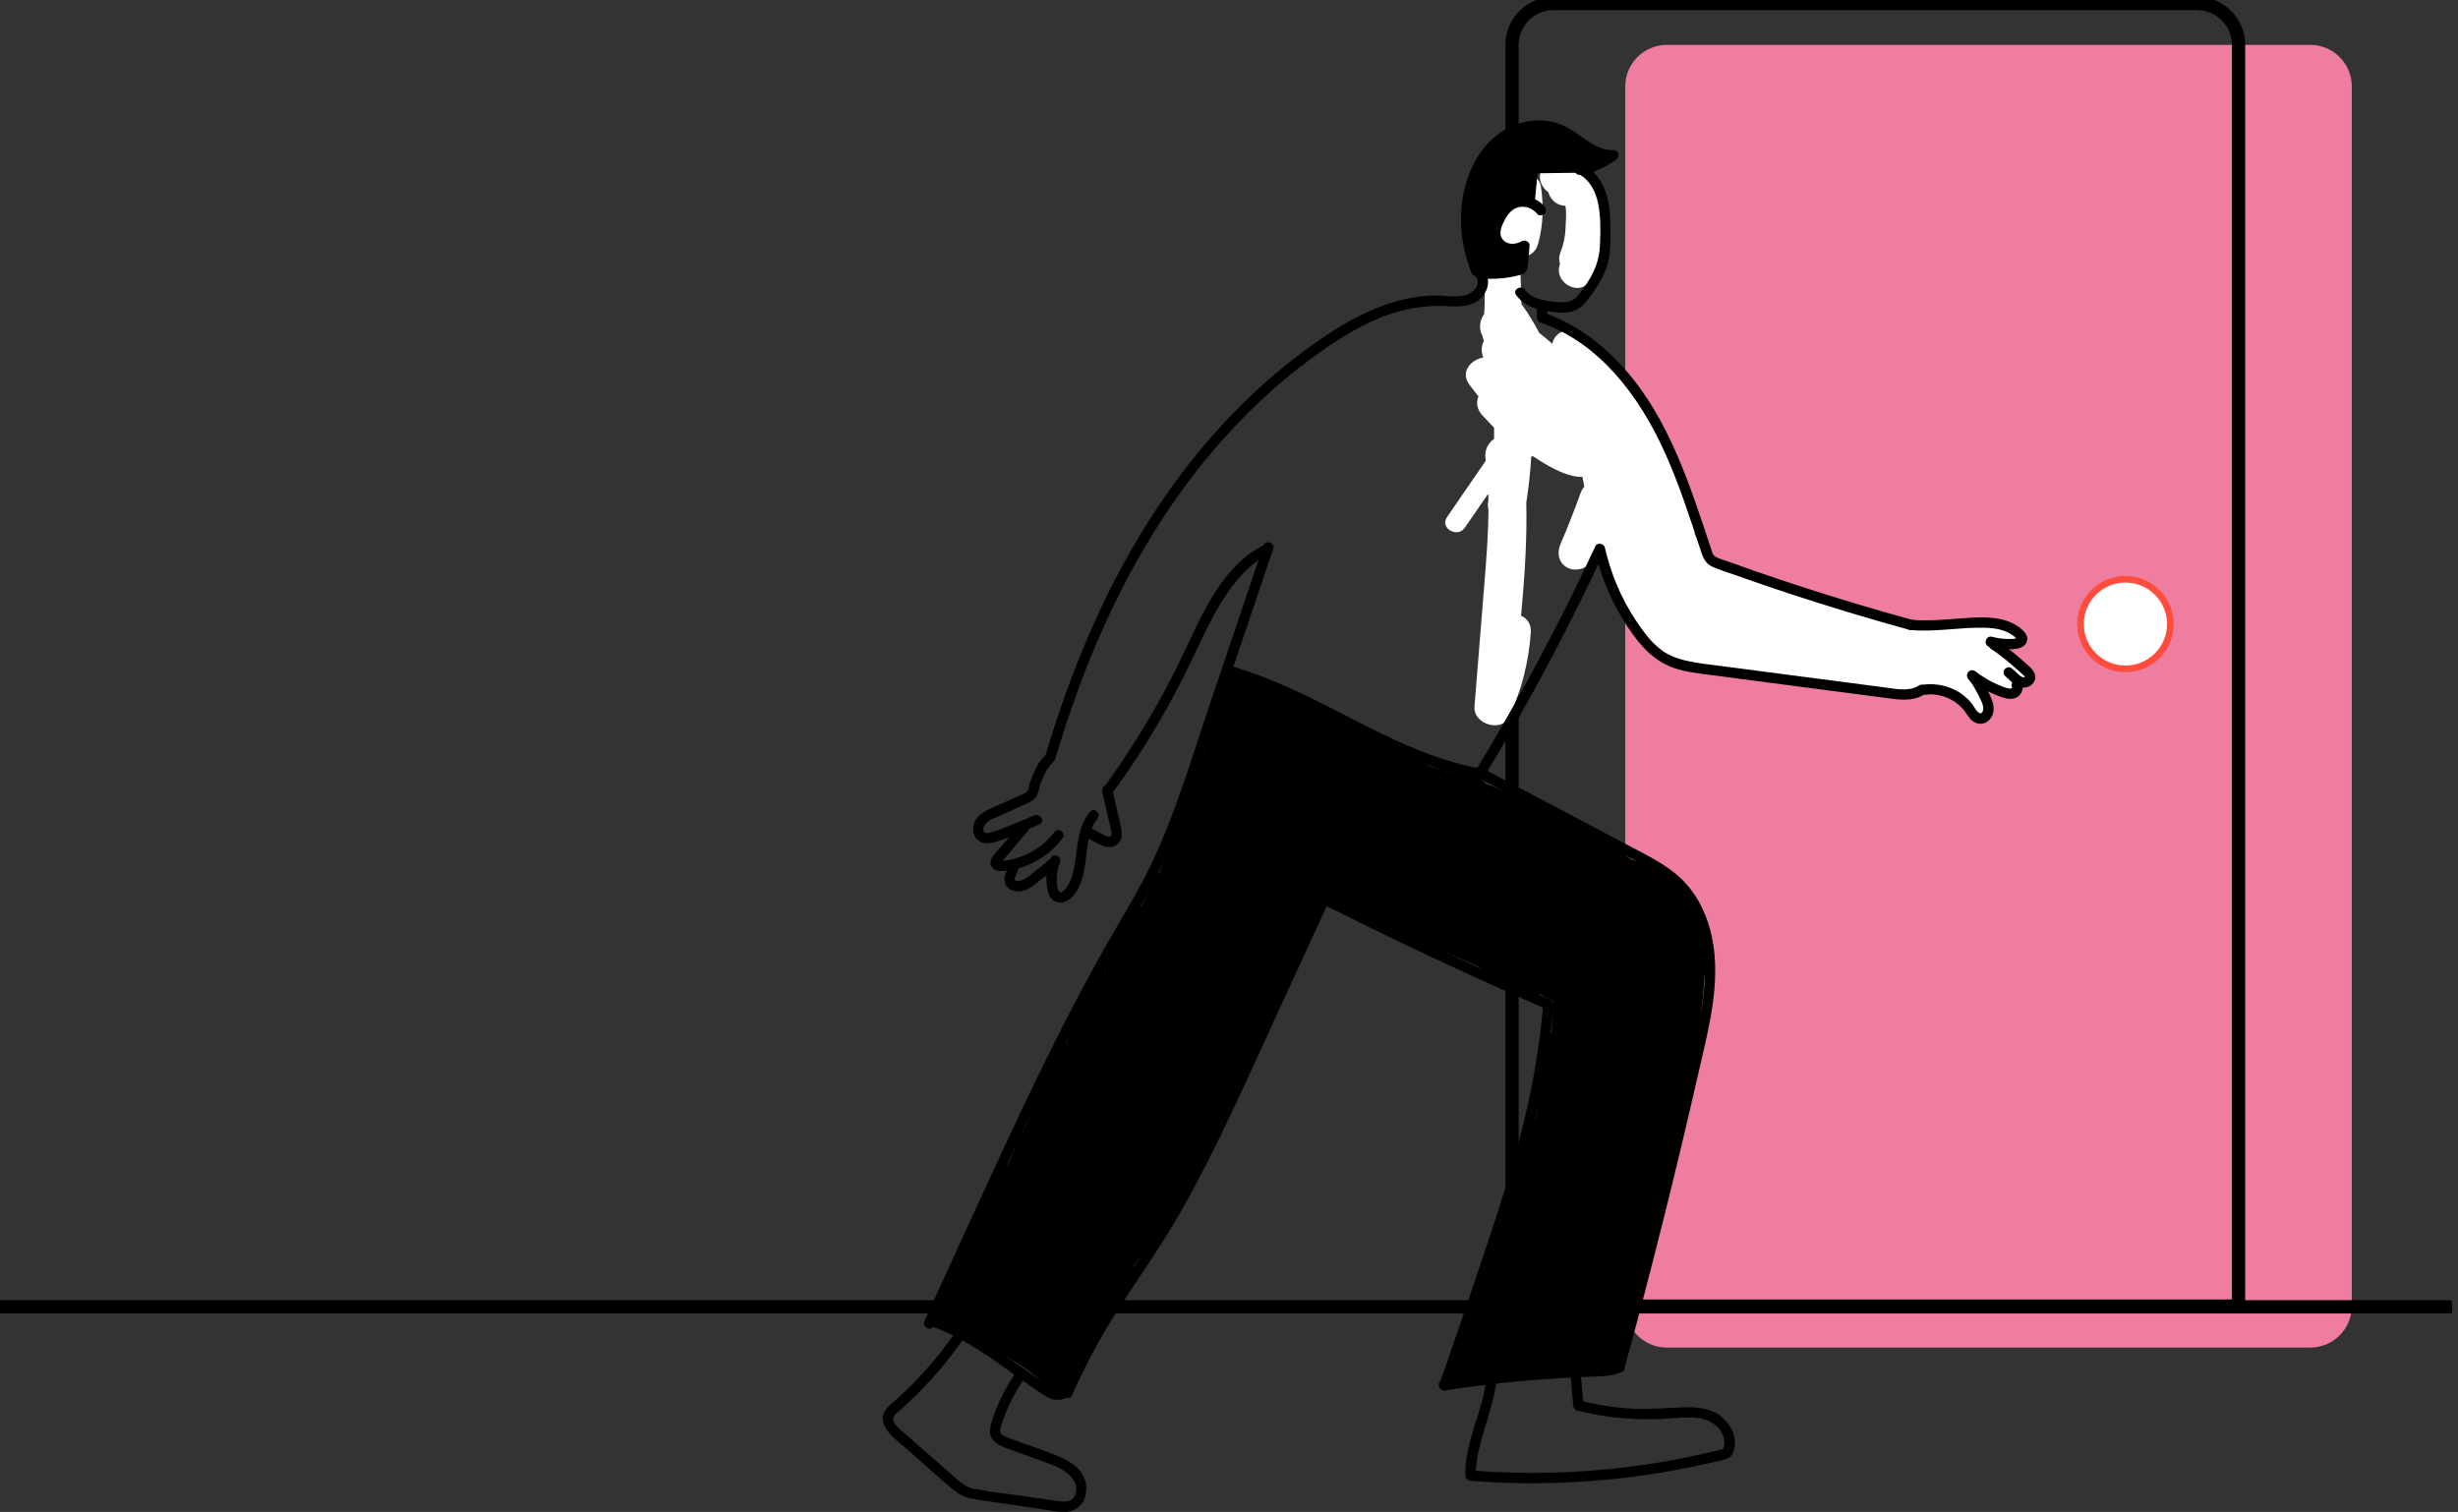 <svg width="369" height="227" viewBox="0 0 369 227" fill="none" xmlns="http://www.w3.org/2000/svg">
<rect x="0" y="0" width="369" height="227" fill="#333333" stroke="none"/>
<g clip-path="url(#clip0)">
<path d="M346.832 202.321H250.213C246.789 202.321 243.987 199.525 243.987 196.108V12.953C243.987 9.536 246.789 6.741 250.213 6.741H346.832C350.256 6.741 353.058 9.536 353.058 12.953V196.108C353.058 199.525 350.256 202.321 346.832 202.321Z" fill="#EE7D9F"/>
<path d="M-6.481 196.201H367.585" stroke="black" stroke-width="2" stroke-miterlimit="10" stroke-linecap="round"/>
<path d="M240.335 32.952C240.314 31.047 239.993 29.173 239.277 27.646C238.965 26.983 238.509 26.595 238 26.419C237.871 25.989 237.668 25.575 237.383 25.202C236.387 23.913 234.841 23.447 233.269 23.789C232.589 23.934 231.904 24.514 231.562 25.099C231.204 25.709 231.053 26.61 231.276 27.294C231.499 27.972 231.909 28.5 232.433 28.852C232.433 28.857 232.433 28.862 232.439 28.862C232.62 29.525 233.134 30.239 233.751 30.566C234.145 30.773 234.571 30.881 235.001 30.907C235.204 31.922 235.053 33.227 235.027 34.138C234.991 35.484 234.732 36.69 234.244 37.943C233.995 38.58 234.016 39.144 234.203 39.61C233.071 42.437 237.31 44.797 238.815 41.94C240.081 39.532 240.74 36.923 240.677 34.205C240.662 33.713 240.537 33.294 240.335 32.952Z" fill="white"/>
<path d="M336.056 196.098H226.986V6.73C226.986 3.313 229.787 0.518 233.212 0.518H329.831C333.255 0.518 336.056 3.313 336.056 6.73V196.098Z" stroke="black" stroke-width="2" stroke-miterlimit="10" stroke-linecap="round"/>
<path d="M239.785 65.558C240.153 64.636 240.024 63.528 239.235 62.633C239.92 61.825 240.19 60.681 239.557 59.48C237.502 55.617 234.441 52.63 231.069 49.98C230.343 48.566 229.523 47.205 228.579 45.895C228.522 45.812 228.459 45.734 228.392 45.662C228.371 43.306 228.216 40.941 228.205 38.59C229.367 38.626 230.524 38.026 230.913 36.576C231.681 33.724 231.754 30.912 231.328 28.003C231.105 26.481 229.17 25.642 227.816 26.015C227.168 26.191 226.69 26.543 226.358 26.998C225.258 27.035 224.174 27.635 223.738 28.966C221.777 34.951 223.204 41.044 222.815 47.122C222.151 48.049 221.938 49.374 222.555 50.456C222.592 50.715 222.669 50.958 222.768 51.186C222.384 51.89 222.296 52.77 222.685 53.666C220.812 54.007 219.157 55.835 220.589 57.751C221.03 58.346 221.481 58.926 221.943 59.5C221.585 60.401 221.689 61.473 222.581 62.41L224.298 64.212C224.304 64.771 224.304 65.33 224.293 65.889C223.432 66.505 222.835 67.53 223.007 68.819C223.022 68.933 223.033 69.052 223.048 69.166C221.108 71.993 219.167 74.814 217.227 77.641C216.091 79.292 218.789 80.851 219.914 79.21C221.087 77.506 222.254 75.803 223.427 74.1C223.437 74.415 223.442 74.731 223.448 75.052C223.437 75.125 223.427 75.197 223.411 75.27C223.328 75.736 223.354 76.165 223.453 76.554C223.427 80.219 223.136 83.89 222.846 87.529C222.353 93.705 221.85 99.887 221.352 106.063C221.134 108.786 225.538 110.075 226.669 107.502C228.449 103.449 229.492 99.374 229.808 94.958C229.902 93.664 229.243 92.831 228.345 92.453C228.869 86.794 229.264 81.109 229.129 75.472C229.492 73.168 229.746 70.859 229.876 68.545C229.969 68.534 230.063 68.519 230.151 68.503C234.566 71.485 239.349 73.468 240.294 68.907C240.511 67.835 240.268 66.686 239.785 65.558Z" fill="white"/>
<path d="M303.662 100.638C303.418 100.487 303.169 100.337 302.92 100.192C302.883 100.001 302.795 99.814 302.64 99.659C302.11 99.131 301.566 98.608 300.995 98.127C300.969 97.899 300.886 97.656 300.704 97.505C300.367 97.226 300.025 96.946 299.687 96.672C300.232 96.687 300.777 96.734 301.311 96.832C301.457 96.858 301.607 96.858 301.752 96.832C302.816 97.231 303.682 95.605 302.608 94.953C301 93.975 299.008 93.892 297.145 94.037C295.309 93.85 293.472 93.944 291.677 94.306C291.563 94.264 291.443 94.234 291.314 94.223C290.551 94.166 289.794 94.094 289.031 94.001C288.943 93.99 288.855 93.98 288.761 93.969C288.709 93.964 288.388 93.923 288.637 93.954C288.46 93.933 288.279 93.902 288.102 93.876C287.718 93.819 287.334 93.757 286.951 93.69C286.613 93.633 286.24 93.705 285.986 93.918C285.674 93.856 285.368 93.804 285.057 93.747C284.943 93.462 284.714 93.224 284.388 93.141C283.08 92.805 281.742 92.587 280.398 92.473C280.102 92.038 279.651 91.681 278.997 91.495C275.246 90.449 271.474 89.507 267.677 88.653C264.014 87.374 260.382 86.256 256.875 84.387C256.87 84.382 256.864 84.382 256.859 84.382C256.351 82.885 255.204 81.487 254.343 80.229C254.597 79.738 254.691 79.147 254.519 78.464C253.726 75.285 252.429 72.448 250.945 69.544C249.575 66.857 248.906 63.891 247.147 61.4C246.976 61.152 246.779 60.955 246.566 60.789C245.637 59.045 244.574 57.383 243.318 55.85C242.981 55.436 242.597 55.183 242.208 55.064C241.943 54.789 241.663 54.525 241.373 54.282C240.916 53.593 240.449 52.91 239.915 52.283C239.085 51.315 237.922 50.627 236.89 49.892C235.749 49.079 234 49.69 233.341 50.818C232.579 52.118 233.129 53.547 234.27 54.359C234.353 54.416 234.436 54.479 234.529 54.541C234.498 55.353 234.856 56.177 235.78 56.715C235.92 56.798 236.05 56.876 236.184 56.953C236.216 57.01 236.262 57.052 236.293 57.103C235.998 57.481 235.801 57.968 235.764 58.558C235.443 63.549 236.994 68.234 237.845 73.07C237.611 73.323 237.419 73.634 237.284 74.012C236.361 76.585 235.37 79.132 234.28 81.643C233.725 82.927 233.902 84.418 235.209 85.184C236.304 85.826 238.197 85.546 238.758 84.257C239.053 83.574 239.339 82.885 239.629 82.197C239.863 82.45 240.138 82.663 240.459 82.844C240.766 83.481 241.077 84.112 241.399 84.739C241.144 85.365 241.144 86.111 241.559 86.877C242.965 89.481 244.61 92.525 246.753 94.912C246.784 94.958 246.81 95.005 246.841 95.046C247.401 95.797 247.956 96.423 248.693 96.993C248.916 97.164 249.134 97.309 249.357 97.448C250.727 99.939 253.985 100.073 256.771 100.322C261.217 100.72 265.638 101.269 270.048 101.963C270.255 101.994 270.452 102.004 270.644 101.994C274.286 102.755 277.959 103.376 281.529 104.07C282.141 104.189 282.691 104.106 283.153 103.894C285.845 104.225 288.227 103.718 290.795 102.947C290.816 102.962 290.836 102.983 290.857 102.998C291.879 103.661 292.99 104.184 294.147 104.567C294.318 104.624 294.499 104.619 294.671 104.572C294.795 104.707 294.914 104.847 295.039 104.986C295.044 104.991 295.044 104.991 295.049 104.997C295.054 105.002 295.054 105.007 295.06 105.012C295.112 105.079 295.158 105.147 295.205 105.219C295.283 105.333 295.361 105.452 295.438 105.571C295.454 105.597 295.464 105.623 295.48 105.649C295.511 105.908 295.636 106.141 295.833 106.306C295.843 106.332 295.864 106.358 295.874 106.384C295.993 106.643 296.248 106.798 296.528 106.855C296.606 107.031 296.756 107.171 296.969 107.228C297.384 107.332 297.789 107.042 297.934 106.664C298.079 106.296 298.012 105.903 297.872 105.54C297.405 104.329 296.818 103.148 296.175 102.015C296.185 102.009 296.196 102.009 296.206 102.004C296.3 101.978 296.388 101.932 296.466 101.885C297.161 102.03 297.851 102.206 298.505 102.481C299.589 102.936 300.554 103.749 301.804 103.635C302.474 103.573 302.831 103.123 302.816 102.512C303.262 102.662 303.796 102.46 304.04 102.051C304.326 101.559 304.139 100.933 303.662 100.638Z" fill="white"/>
<path d="M253.902 135.552C252.921 134.107 251.661 132.943 250.255 131.959C248.776 130.52 246.914 129.702 244.895 129.018C241.871 126.865 238.727 124.934 235.453 123.225C235.334 122.858 235.074 122.521 234.612 122.288C232.501 121.227 230.182 120.642 227.987 119.772C227.935 119.751 227.883 119.731 227.826 119.705C226.239 119.063 224.729 118.25 223.126 117.722C222.358 116.754 220.911 116.138 219.676 116.422C218.851 116.138 218.036 115.941 217.222 115.827C216.952 115.661 216.656 115.542 216.324 115.475C215.956 115.403 215.593 115.32 215.23 115.211C215.048 115.154 214.872 115.097 214.695 115.03C214.669 115.019 214.654 115.014 214.633 115.004C214.493 114.926 214.036 114.683 213.979 114.647C213.658 114.455 213.346 114.243 213.045 114.025C212.506 113.632 211.831 113.492 211.157 113.554C210.944 113.425 210.716 113.311 210.462 113.228C210.446 113.218 210.43 113.207 210.41 113.197C210.181 112.943 209.912 112.716 209.59 112.54C209.289 112.374 208.999 112.188 208.713 111.996C208.438 111.758 208.168 111.515 207.919 111.251C207.167 110.448 205.964 110.137 204.874 110.334C203.312 109.428 201.73 108.553 200.132 107.715C198.456 106.834 196.755 105.991 195.037 105.183C193.668 104.541 192.049 104.07 191.073 102.874C189.948 101.492 188.479 101.487 187.338 102.196C187.141 102.072 186.923 102.004 186.705 101.968C185.776 101.145 184.09 101.202 183.779 102.745C183.499 104.137 183.187 105.52 182.835 106.886C182.337 107.161 181.942 107.647 181.87 108.351C181.678 110.169 181.216 111.929 180.573 113.632C180.111 114.683 179.608 115.718 179.032 116.723C178.736 117.235 178.726 117.945 178.995 118.498C178.612 118.695 178.29 119.037 178.124 119.555C176.894 123.427 175.535 127.253 174.051 131.027C173.864 131.172 173.704 131.369 173.569 131.628C172.822 133.077 172.106 134.537 171.395 136.002C171.161 136.142 170.954 136.349 170.783 136.639C169.034 139.657 167.286 142.681 165.693 145.787C165.413 145.927 165.153 146.16 164.956 146.512C164.692 146.988 164.443 147.47 164.188 147.951C164.007 148.132 163.851 148.355 163.742 148.629C163.654 148.852 163.556 149.074 163.467 149.302C162.238 151.673 161.117 154.075 160.09 156.54C159.747 156.731 159.452 157.042 159.275 157.482C158.985 158.186 158.684 158.89 158.393 159.594C158.155 159.724 157.942 159.91 157.776 160.164C157.159 161.122 156.764 162.079 156.515 163.177C155.618 165.305 154.699 167.427 153.75 169.534C153.698 169.602 153.646 169.669 153.599 169.731C153.599 169.731 153.599 169.731 153.594 169.731C153.594 169.736 153.589 169.741 153.589 169.747C152.956 170.606 152.583 171.408 152.391 172.392C152.1 173.044 151.815 173.702 151.529 174.359C151.457 174.509 151.389 174.66 151.317 174.81C150.793 175.322 150.471 175.938 150.227 176.591C150.097 176.72 149.983 176.87 149.885 177.062C147.545 181.788 145.438 186.614 143.566 191.537C143.431 191.666 143.306 191.817 143.202 192.013C142.658 193.064 141.542 194.576 141.252 195.979C140.297 196.735 139.872 198.397 141.272 199.023C146.466 201.337 151.924 203.47 156.245 207.27C156.277 207.301 156.313 207.322 156.344 207.348C156.448 207.607 156.588 207.85 156.785 208.062C157.449 208.787 158.445 208.849 159.348 208.647C160.121 208.471 160.681 207.669 160.681 206.882C161.122 206.343 161.418 205.712 161.496 205.028C161.714 204.889 161.916 204.702 162.077 204.443C164.718 200.219 167.364 195.994 170.004 191.775C170.362 191.206 170.347 190.652 170.129 190.196C170.554 189.596 170.969 189.016 171.384 188.493C173.294 186.085 175.369 183.725 176.977 181.1C180.22 175.809 183.073 169.814 184.702 163.814C186.43 160.5 188.121 157.171 189.782 153.827C192.988 147.366 196.059 140.838 199.022 134.263C199.094 134.32 199.172 134.377 199.266 134.423C206.545 138.234 213.974 141.718 221.538 144.922C224.376 146.636 227.261 148.655 230.55 149.287C230.815 149.338 231.064 149.333 231.292 149.287C231.925 149.634 232.553 150.001 233.175 150.369C233.087 151.943 233.004 153.511 232.916 155.085C232.267 155.302 231.738 155.846 231.712 156.726C231.614 160.48 231.245 164.207 230.545 167.893C230.389 168.08 230.27 168.318 230.197 168.608C228.895 173.831 227.396 178.998 225.71 184.103C225.621 184.211 225.533 184.336 225.461 184.486C223.93 187.675 222.457 190.874 221.627 194.333C221.3 195.704 221.04 197.087 220.75 198.464C220.47 198.557 220.231 198.769 220.132 199.142C219.463 201.601 218.674 204.029 217.782 206.421C217.46 207.275 218.576 208.052 219.307 207.591C219.437 207.508 219.572 207.425 219.702 207.343C220.309 207.612 221.014 207.576 221.528 207.058C222.379 207.363 223.432 207.244 224.33 207.203C229.528 206.985 235.064 207.213 240.122 205.826C242.493 205.173 243.178 204.842 243.863 202.533C244.672 199.789 245.451 197.04 246.203 194.281C247.702 188.762 249.072 183.212 250.333 177.636C250.353 177.543 250.359 177.45 250.369 177.362C250.966 176.648 250.966 175.493 250.359 174.841C250.473 174.054 250.981 172.49 251.059 172.138C251.329 170.88 251.619 169.622 251.91 168.369C252.423 166.174 252.968 163.984 253.482 161.784C254.566 157.109 255.521 152.383 255.842 147.589C256.123 143.561 256.257 139.031 253.902 135.552Z" fill="black"/>
<path d="M237.155 26.222C238.711 27.112 239.526 28.754 239.889 30.452C240.319 32.466 240.283 34.681 240.195 36.731C240.112 38.802 239.494 40.594 238.363 42.323C237.834 43.13 237.274 44.005 236.579 44.684C235.863 45.382 234.913 45.429 233.969 45.362C232.288 45.243 230.021 44.994 228.947 43.514C228.366 42.711 227.017 43.488 227.603 44.295C228.817 45.973 230.773 46.516 232.74 46.775C233.839 46.92 235.007 47.065 236.091 46.734C237.186 46.397 237.886 45.61 238.555 44.725C239.977 42.851 241.233 40.842 241.591 38.476C241.777 37.218 241.782 35.955 241.767 34.687C241.751 33.449 241.725 32.212 241.554 30.98C241.217 28.552 240.153 26.139 237.943 24.871C237.066 24.384 236.283 25.725 237.155 26.222Z" fill="black"/>
<path d="M236.641 24.384C235.583 24.4 234.519 24.41 233.461 24.425C232.952 24.431 232.449 24.441 231.94 24.446C231.442 24.451 230.918 24.415 230.426 24.514C229.253 24.747 229.269 25.953 229.175 26.9C229.077 27.951 228.973 29.002 228.874 30.053C228.833 30.472 229.258 30.83 229.652 30.83C230.109 30.83 230.389 30.472 230.431 30.053C230.519 29.142 230.607 28.226 230.695 27.314C230.737 26.905 230.752 26.476 230.809 26.082C230.804 26.113 230.851 25.891 230.856 25.891C230.841 25.922 230.82 25.953 230.804 25.984C230.685 26.041 230.664 26.056 230.747 26.03C230.804 26.051 231.079 26.01 231.183 26.01C233.004 25.984 234.825 25.963 236.646 25.937C237.642 25.922 237.642 24.369 236.641 24.384Z" fill="black"/>
<path d="M231.858 31.006C230.903 29.83 229.326 29.328 227.852 29.561C226.26 29.815 225.113 31.073 224.444 32.465C223.697 34.024 223.25 35.825 224.62 37.187C225.87 38.429 227.78 38.398 229.238 37.56C228.848 37.337 228.459 37.115 228.065 36.887C228.003 37.643 227.941 38.393 227.873 39.149C227.857 39.346 227.826 39.543 227.821 39.739C227.816 40.003 227.769 39.801 227.852 39.765C227.5 39.905 227.095 39.962 226.726 40.034C225.274 40.324 223.79 40.371 222.317 40.236C221.32 40.143 221.326 41.696 222.317 41.789C224.184 41.96 226.078 41.821 227.894 41.36C228.273 41.261 228.703 41.168 228.989 40.878C229.269 40.588 229.331 40.221 229.372 39.838C229.476 38.859 229.538 37.87 229.621 36.887C229.673 36.281 228.926 35.939 228.449 36.214C227.546 36.731 226.301 36.83 225.585 35.944C224.848 35.028 225.507 33.713 226 32.828C226.472 31.979 227.178 31.207 228.195 31.068C229.18 30.933 230.135 31.337 230.752 32.103C231.017 32.434 231.577 32.372 231.852 32.103C232.184 31.787 232.117 31.332 231.858 31.006Z" fill="black"/>
<path d="M230.716 46.526C230.716 46.91 230.711 47.293 230.711 47.676C230.711 48.033 230.955 48.313 231.282 48.426C240.133 51.481 246.042 59.459 249.798 67.654C251.982 72.422 253.58 77.423 255.23 82.393C255.609 83.532 255.899 84.573 257.082 85.091C258.286 85.619 259.567 86.012 260.802 86.447C263.407 87.374 266.027 88.269 268.652 89.134C274.582 91.091 280.559 92.893 286.582 94.544C287.547 94.808 287.962 93.312 286.997 93.048C281.664 91.583 276.362 89.999 271.101 88.3C268.47 87.451 265.845 86.571 263.235 85.66C261.892 85.189 260.548 84.718 259.209 84.231C258.665 84.035 258.042 83.89 257.544 83.594C257.041 83.294 256.942 82.611 256.771 82.093C253.648 72.702 250.556 62.933 243.878 55.369C240.568 51.621 236.454 48.572 231.697 46.935C231.889 47.184 232.075 47.432 232.267 47.686C232.267 47.303 232.273 46.92 232.273 46.537C232.278 45.527 230.721 45.522 230.716 46.526Z" fill="black"/>
<path d="M288.051 102.926C286.613 103.858 284.746 103.443 283.153 103.236C281.145 102.972 279.137 102.708 277.129 102.449C273.072 101.916 269.015 101.388 264.958 100.855C262.992 100.596 261.031 100.342 259.064 100.084C257.186 99.835 255.282 99.659 253.43 99.26C251.79 98.908 250.203 98.329 248.921 97.216C247.588 96.061 246.525 94.591 245.56 93.126C243.36 89.791 241.803 86.09 240.921 82.197C240.781 81.576 239.78 81.405 239.5 82.01C235.37 90.889 230.872 99.592 226.011 108.098C224.636 110.5 223.235 112.887 221.803 115.258C221.284 116.117 222.628 116.899 223.147 116.039C228.205 107.652 232.916 99.058 237.253 90.283C238.478 87.803 239.676 85.303 240.843 82.797C240.371 82.735 239.894 82.673 239.422 82.611C240.247 86.256 241.663 89.771 243.614 92.96C245.508 96.056 247.78 99.1 251.344 100.306C253.093 100.896 254.945 101.098 256.761 101.336C258.898 101.616 261.031 101.896 263.168 102.175C267.438 102.734 271.708 103.293 275.983 103.852C278.375 104.168 280.766 104.479 283.158 104.795C285.062 105.043 287.132 105.38 288.839 104.272C289.674 103.723 288.891 102.377 288.051 102.926Z" fill="black"/>
<path d="M221.59 41.645C222.405 42.794 221.092 44.041 220.013 44.316C218.405 44.725 216.635 44.306 214.996 44.368C211.427 44.497 207.961 45.564 204.76 47.091C201.668 48.566 198.799 50.466 196.044 52.491C193.413 54.427 190.892 56.513 188.495 58.734C178.694 67.835 171.063 79.075 165.361 91.117C161.978 98.261 159.244 105.69 156.998 113.264C156.712 114.222 158.212 114.636 158.497 113.679C162.513 100.151 168.126 87.011 176.194 75.373C179.976 69.922 184.287 64.833 189.117 60.282C191.504 58.035 194.015 55.913 196.651 53.961C199.452 51.89 202.389 49.938 205.543 48.432C209.268 46.656 213.196 45.734 217.325 45.973C219.022 46.071 220.916 46.087 222.239 44.849C223.302 43.85 223.842 42.136 222.934 40.863C222.358 40.05 221.009 40.827 221.59 41.645Z" fill="black"/>
<path d="M221.616 116.619C228.169 120.083 234.716 123.541 241.269 127.004C242.856 127.843 244.449 128.677 246.037 129.526C247.484 130.302 248.942 131.105 250.239 132.119C252.626 133.988 254.224 136.587 255.085 139.466C257.067 146.103 255.194 153.081 253.715 159.62C252.096 166.765 250.405 173.888 248.641 180.996C246.649 189.016 244.563 197.009 242.384 204.977C242.12 205.945 243.619 206.354 243.884 205.391C247.858 190.848 251.526 176.223 254.872 161.525C256.413 154.759 258.457 147.614 256.989 140.656C256.372 137.721 255.106 134.879 253.077 132.637C250.846 130.168 247.79 128.692 244.895 127.16C237.398 123.199 229.902 119.234 222.399 115.273C221.512 114.807 220.729 116.148 221.616 116.619Z" fill="black"/>
<path d="M189.875 81.783C184.977 84.055 181.932 89.289 179.659 93.933C178.326 96.656 177.091 99.416 175.691 102.103C174.31 104.759 172.837 107.363 171.275 109.91C169.501 112.799 167.613 115.615 165.615 118.359C165.024 119.166 166.378 119.943 166.959 119.14C170.435 114.367 173.584 109.361 176.365 104.153C177.74 101.585 178.985 98.96 180.23 96.325C181.444 93.752 182.726 91.226 184.36 88.891C186.015 86.53 188.007 84.35 190.658 83.118C191.566 82.704 190.778 81.363 189.875 81.783Z" fill="black"/>
<path d="M189.652 81.953C186.923 90.03 184.199 98.106 181.47 106.182C178.866 113.891 176.547 121.801 173.096 129.184C171.353 132.917 169.226 136.442 167.161 140.004C165.122 143.519 163.171 147.086 161.283 150.69C157.506 157.896 153.999 165.237 150.575 172.615C146.606 181.162 142.709 189.74 138.787 198.309C138.372 199.209 139.716 200.001 140.131 199.09C147.057 183.968 153.76 168.706 161.366 153.905C163.26 150.213 165.221 146.558 167.265 142.945C169.257 139.429 171.384 135.987 173.242 132.394C176.988 125.13 179.369 117.246 181.973 109.532C185.029 100.477 188.085 91.422 191.146 82.368C191.473 81.42 189.968 81.011 189.652 81.953Z" fill="black"/>
<path d="M232.511 149.986C220.693 144.808 209.019 139.31 197.507 133.481C194.243 131.829 190.996 130.152 187.763 128.449C186.876 127.983 186.093 129.324 186.98 129.79C198.394 135.795 209.979 141.485 221.715 146.848C225.04 148.365 228.376 149.861 231.728 151.326C232.636 151.725 233.43 150.389 232.511 149.986Z" fill="black"/>
<path d="M222.306 115.413C211.883 113.523 202.975 107.497 193.46 103.231C190.783 102.03 188.044 100.953 185.226 100.13C184.261 99.851 183.852 101.347 184.811 101.626C194.939 104.577 203.686 110.743 213.481 114.502C216.21 115.548 219.012 116.386 221.891 116.909C222.877 117.09 223.292 115.589 222.306 115.413Z" fill="black"/>
<path d="M237.31 26.248C239.219 25.896 241.03 25.124 242.602 23.985C243.178 23.571 243.048 22.505 242.208 22.536C239.64 22.639 237.663 20.496 235.588 19.305C233.352 18.021 230.768 17.752 228.298 18.472C222.887 20.041 220.039 25.378 219.453 30.659C219.063 34.138 219.593 37.71 220.9 40.951C221.268 41.867 222.778 41.468 222.399 40.537C220.381 35.541 220.143 29.37 222.955 24.607C224.195 22.505 226.078 20.812 228.428 20.056C230.747 19.311 233.056 19.575 235.131 20.843C237.352 22.199 239.417 24.203 242.208 24.089C242.078 23.608 241.948 23.126 241.814 22.639C240.335 23.711 238.69 24.415 236.895 24.747C235.915 24.933 236.33 26.429 237.31 26.248Z" fill="black"/>
<path d="M231.665 150.974C230.996 158.517 229.569 165.957 227.505 173.241C225.424 180.577 222.934 187.799 220.49 195.021C219.095 199.147 217.678 203.268 216.236 207.379C215.904 208.326 217.408 208.73 217.735 207.793C220.303 200.457 222.804 193.095 225.227 185.713C227.619 178.439 229.943 171.144 231.422 163.622C232.241 159.444 232.838 155.22 233.212 150.974C233.31 149.975 231.754 149.98 231.665 150.974Z" fill="black"/>
<path d="M198.176 134.527C193.522 144.638 188.915 154.774 184.194 164.859C181.942 169.664 179.623 174.432 177.071 179.081C174.456 183.844 171.504 188.353 168.464 192.852C165.065 197.889 162.051 203.128 159.592 208.689C159.192 209.595 160.531 210.387 160.936 209.47C163.12 204.537 165.719 199.81 168.692 195.311C171.67 190.797 174.741 186.375 177.408 181.664C182.726 172.278 187.058 162.369 191.566 152.584C194.218 146.828 196.869 141.065 199.52 135.308C199.94 134.408 198.596 133.616 198.176 134.527Z" fill="black"/>
<path d="M159.69 208.342C159.135 208.813 158.321 208.632 157.786 208.29C156.987 207.783 156.204 207.255 155.426 206.716C153.776 205.577 152.157 204.386 150.512 203.237C147.285 200.98 143.929 198.894 140.183 197.62C139.233 197.299 138.823 198.795 139.768 199.116C143.804 200.483 147.358 202.885 150.798 205.334C152.52 206.561 154.232 207.809 155.996 208.979C156.764 209.486 157.501 210.102 158.45 210.164C159.28 210.216 160.157 209.988 160.795 209.444C161.558 208.792 160.453 207.695 159.69 208.342Z" fill="black"/>
<path d="M216.957 208.751C221.741 208.01 226.55 207.456 231.375 207.099C233.736 206.923 236.107 206.789 238.472 206.706C240.164 206.644 241.923 206.675 243.505 205.971C244.418 205.562 243.629 204.226 242.721 204.63C241.212 205.303 239.308 205.116 237.71 205.184C235.344 205.277 232.978 205.422 230.612 205.608C225.901 205.981 221.206 206.535 216.537 207.26C215.556 207.405 215.977 208.901 216.957 208.751Z" fill="black"/>
<path d="M286.79 94.585C290.536 94.932 294.235 94.145 297.975 94.249C299.407 94.29 300.938 94.513 302.131 95.367C302.287 95.476 302.432 95.6 302.567 95.73C302.676 95.833 302.749 96.04 302.806 95.875C302.873 95.688 302.624 95.854 302.52 95.88C302.349 95.916 302.162 95.916 301.986 95.926C300.99 95.973 300.02 95.859 299.055 95.605C298.084 95.352 297.669 96.848 298.639 97.102C299.802 97.407 301.026 97.557 302.23 97.464C303.018 97.402 303.957 97.2 304.263 96.361C304.611 95.409 303.765 94.648 303.075 94.14C302.328 93.586 301.446 93.224 300.549 93.012C298.499 92.525 296.357 92.696 294.281 92.851C291.791 93.037 289.296 93.27 286.8 93.037C285.794 92.939 285.799 94.492 286.79 94.585Z" fill="black"/>
<path d="M298.894 97.433C300.476 98.448 301.887 99.685 303.283 100.933C303.438 101.072 303.604 101.212 303.755 101.362C303.822 101.43 303.869 101.476 303.895 101.512C303.926 101.554 303.978 101.673 303.983 101.673C303.921 101.663 304.061 101.533 303.973 101.657C304.004 101.585 303.999 101.59 303.952 101.668C303.994 101.606 303.983 101.606 303.921 101.673C303.931 101.663 303.942 101.652 303.957 101.642C303.874 101.683 303.869 101.688 303.937 101.663C303.89 101.678 303.838 101.694 303.786 101.704C303.854 101.694 303.859 101.694 303.802 101.694C303.558 101.688 303.278 101.492 303.039 101.269C302.676 100.933 302.349 100.586 301.949 100.291C301.612 100.042 301.083 100.234 300.886 100.57C300.652 100.964 300.824 101.383 301.166 101.632C301.467 101.854 301.726 102.18 302.017 102.434C302.364 102.75 302.759 103.019 303.21 103.159C304.097 103.433 305.202 103.014 305.477 102.072C305.768 101.078 304.974 100.353 304.31 99.763C303.63 99.157 302.951 98.556 302.245 97.982C301.425 97.309 300.575 96.667 299.682 96.092C299.329 95.864 298.821 96.019 298.619 96.372C298.396 96.744 298.541 97.205 298.894 97.433Z" fill="black"/>
<path d="M302.079 103.273C302.173 103.418 302.116 103.216 302.1 103.2C302.121 103.221 302.043 103.314 302.09 103.242C302.074 103.262 302.012 103.33 302.064 103.288C301.986 103.345 302.012 103.35 301.898 103.371C301.799 103.392 301.685 103.381 301.586 103.366C301.01 103.278 300.414 103.009 299.879 102.776C298.722 102.268 297.612 101.621 296.621 100.845C296.289 100.586 295.843 100.524 295.521 100.845C295.252 101.114 295.189 101.683 295.521 101.942C296.933 103.045 298.473 103.925 300.154 104.546C300.995 104.857 301.975 105.157 302.816 104.67C303.542 104.241 303.916 103.226 303.428 102.486C303.2 102.134 302.738 101.989 302.365 102.206C302.012 102.418 301.851 102.921 302.079 103.273Z" fill="black"/>
<path d="M295.578 102.072C296.092 102.672 296.486 103.355 296.844 104.06C297.181 104.727 297.648 105.494 297.731 106.249C297.768 106.586 297.597 107.3 297.13 107.042C296.647 106.778 296.346 106.053 296.014 105.633C294.271 103.433 291.381 102.413 288.631 102.807C288.216 102.869 287.988 103.392 288.087 103.764C288.211 104.21 288.626 104.365 289.046 104.308C290.504 104.101 292.019 104.479 293.259 105.25C293.877 105.633 294.432 106.12 294.878 106.695C295.334 107.285 295.677 107.994 296.346 108.393C297.057 108.817 297.939 108.74 298.551 108.175C299.2 107.58 299.376 106.715 299.241 105.882C299.091 104.981 298.598 104.096 298.188 103.288C297.768 102.465 297.28 101.694 296.678 100.984C296.03 100.208 294.935 101.311 295.578 102.072Z" fill="black"/>
<path d="M157.055 113.239C155.835 114.367 155.223 115.9 154.642 117.422C154.492 117.815 154.487 118.286 154.305 118.659C154.108 119.068 153.532 119.239 153.143 119.415C152.141 119.865 151.135 120.316 150.134 120.766C148.614 121.449 146.466 122.122 146.134 124.007C146.004 124.742 146.165 125.55 146.725 126.073C147.42 126.725 148.422 126.699 149.283 126.445C151.592 125.772 153.848 124.721 156.043 123.758C156.956 123.36 156.167 122.019 155.26 122.418C154.139 122.909 153.013 123.38 151.877 123.831C150.865 124.229 149.833 124.695 148.78 124.975C148.427 125.068 147.903 125.198 147.695 124.799C147.56 124.53 147.659 124.147 147.804 123.903C148.261 123.127 149.397 122.785 150.17 122.438C151.28 121.941 152.39 121.439 153.501 120.942C154.45 120.518 155.436 120.14 155.809 119.078C155.965 118.638 156.017 118.172 156.188 117.732C156.359 117.282 156.536 116.837 156.738 116.397C157.096 115.61 157.527 114.916 158.165 114.326C158.891 113.658 157.786 112.56 157.055 113.239Z" fill="black"/>
<path d="M158.212 125.016C156.65 127.087 154.3 128.516 151.773 129.055C151.488 129.117 151.197 129.168 150.902 129.2C150.741 129.22 150.575 129.236 150.409 129.241C150.383 129.241 150.113 129.21 150.103 129.215C149.973 129.153 150.009 129.277 150.217 129.583C150.227 129.562 150.243 129.541 150.253 129.52C150.383 129.464 150.549 129.194 150.642 129.091C150.87 128.837 151.094 128.578 151.311 128.319C152.266 127.196 153.179 126.031 154.18 124.944C154.86 124.209 153.76 123.106 153.081 123.846C152.116 124.892 151.234 126.01 150.315 127.098C149.62 127.921 147.835 129.355 149.138 130.432C149.61 130.82 150.243 130.82 150.824 130.758C151.498 130.685 152.162 130.571 152.816 130.395C154.046 130.059 155.239 129.531 156.308 128.837C157.568 128.019 158.647 126.994 159.55 125.798C159.804 125.462 159.602 124.928 159.27 124.737C158.876 124.504 158.466 124.68 158.212 125.016Z" fill="black"/>
<path d="M157.288 129.241C156.785 129.753 156.235 130.131 155.706 130.54C155.088 131.012 154.502 131.597 153.817 131.969C153.48 132.15 153.112 132.275 152.738 132.264C152.588 132.259 152.536 132.254 152.406 132.176C152.365 132.15 152.328 132.109 152.323 132.057C152.292 131.778 152.562 131.41 152.671 131.084C152.733 130.908 152.78 130.732 152.847 130.556C152.873 130.483 152.904 130.411 152.977 130.344C153.293 130.069 153.262 129.531 152.977 129.246C152.665 128.935 152.193 128.967 151.877 129.246C151.571 129.515 151.42 129.919 151.291 130.297C151.234 130.458 151.182 130.618 151.13 130.784C151.088 130.924 151.171 130.737 151.104 130.851C151.042 130.949 150.995 131.058 150.948 131.167C150.502 132.213 150.938 133.331 152.027 133.709C152.915 134.019 153.952 133.704 154.725 133.248C155.114 133.02 155.452 132.725 155.794 132.435C156.017 132.244 156.297 132.031 156.448 131.918C157.101 131.415 157.802 130.939 158.378 130.349C159.094 129.629 157.994 128.527 157.288 129.241Z" fill="black"/>
<path d="M163.644 121.874C161.522 124.426 161.854 127.76 161.138 130.81C160.967 131.534 160.733 132.233 160.354 132.875C160.162 133.201 159.358 134.428 158.948 133.781C158.59 133.212 158.637 132.295 158.663 131.653C158.694 130.96 158.798 130.214 159.109 129.583C159.555 128.692 158.212 127.905 157.765 128.801C157.143 130.038 156.992 131.545 157.148 132.912C157.231 133.621 157.382 134.408 157.88 134.951C158.43 135.552 159.244 135.661 159.976 135.345C161.33 134.765 162.056 133.201 162.461 131.871C162.891 130.452 163 128.961 163.192 127.501C163.4 125.922 163.69 124.23 164.738 122.966C165.376 122.21 164.282 121.103 163.644 121.874Z" fill="black"/>
<path d="M165.465 118.851C165.771 120.181 166.072 121.506 166.378 122.837C166.523 123.468 166.684 124.1 166.808 124.737C166.86 124.985 166.969 125.534 166.627 125.617C166.471 125.653 166.206 125.498 166.082 125.55C166.066 125.545 166.056 125.539 166.04 125.534C166.17 125.591 166.196 125.601 166.118 125.565C166.072 125.539 166.025 125.519 165.978 125.498C165.688 125.358 165.402 125.208 165.122 125.063C164.598 124.789 164.033 124.406 163.457 124.255C162.487 124.002 162.072 125.498 163.042 125.752C163.104 125.767 163.208 125.829 162.995 125.726C163.057 125.757 163.12 125.783 163.177 125.809C163.343 125.886 163.509 125.974 163.675 126.057C164.038 126.243 164.401 126.435 164.764 126.621C165.584 127.041 166.58 127.45 167.472 126.948C168.92 126.13 168.302 124.281 168.012 123.013C167.664 121.486 167.312 119.964 166.964 118.436C166.741 117.463 165.241 117.872 165.465 118.851Z" fill="black"/>
<path d="M235.806 206.996C235.93 208.337 236.055 209.677 236.179 211.018C236.21 211.36 236.397 211.676 236.75 211.769C241.424 212.96 246.203 213.307 251.002 212.944C253.02 212.794 255.479 212.515 257.238 213.747C258.488 214.627 259.433 216.418 258.504 217.837C258.659 217.717 258.815 217.598 258.971 217.479C249.253 219.97 239.235 221.207 229.206 221.134C226.394 221.114 223.582 220.989 220.776 220.772C221.035 221.031 221.294 221.29 221.554 221.549C221.471 219.1 222.254 216.656 222.929 214.332C223.619 211.955 224.418 209.569 224.677 207.099C224.781 206.105 223.224 206.116 223.121 207.099C222.602 211.992 219.826 216.558 219.997 221.549C220.013 221.994 220.345 222.289 220.776 222.325C230.171 223.065 239.64 222.667 248.942 221.16C251.272 220.782 253.585 220.337 255.889 219.819C257.01 219.566 258.167 219.348 259.266 219.007C260.091 218.753 260.377 217.666 260.444 216.889C260.579 215.269 259.63 213.664 258.395 212.68C256.787 211.401 254.623 211.21 252.636 211.288C250.099 211.386 247.609 211.629 245.067 211.495C242.4 211.35 239.759 210.935 237.17 210.273C237.362 210.521 237.549 210.77 237.741 211.023C237.616 209.683 237.492 208.342 237.367 207.001C237.274 206.007 235.717 205.997 235.806 206.996Z" fill="black"/>
<path d="M143.571 199.82C142.045 202.057 140.364 204.179 138.538 206.178C137.604 207.198 136.629 208.192 135.622 209.144C135.176 209.569 134.72 209.983 134.263 210.392C133.76 210.837 133.179 211.256 132.831 211.847C132.172 212.97 132.655 214.171 133.433 215.082C134.341 216.154 135.55 217.029 136.603 217.956C138.818 219.902 140.982 221.947 143.28 223.795C144.401 224.696 145.527 224.986 146.933 225.193C148.406 225.405 149.874 225.623 151.348 225.835C152.821 226.047 154.289 226.265 155.763 226.477C157.158 226.679 158.679 227.088 160.095 226.979C162.326 226.808 163.384 224.764 163.011 222.713C162.59 220.435 160.401 219.224 158.43 218.442C156.982 217.873 155.503 217.371 154.035 216.837C153.241 216.553 152.453 216.263 151.659 215.978C151.202 215.812 150.569 215.621 150.274 215.207C149.911 214.699 150.372 213.824 150.549 213.301C150.798 212.577 151.073 211.867 151.389 211.168C152.012 209.791 152.759 208.471 153.605 207.218C154.165 206.385 152.816 205.608 152.261 206.437C150.87 208.497 149.76 210.744 148.977 213.105C148.629 214.15 148.318 215.243 149.075 216.185C149.729 216.993 150.782 217.314 151.721 217.655C153.029 218.132 154.336 218.603 155.643 219.079C156.78 219.493 157.957 219.861 159.042 220.404C160.546 221.16 162.232 222.765 161.33 224.608C160.816 225.654 159.545 225.478 158.58 225.338C157.19 225.141 155.804 224.934 154.414 224.732C151.706 224.339 148.961 224.028 146.269 223.542C144.904 223.293 144.022 222.408 143.016 221.528C141.952 220.596 140.894 219.664 139.83 218.732C138.766 217.8 137.708 216.868 136.644 215.937C136.167 215.517 135.685 215.108 135.213 214.684C134.792 214.306 134.268 213.845 134.107 213.281C133.921 212.613 134.574 212.194 135.015 211.805C135.565 211.324 136.11 210.832 136.639 210.33C137.677 209.351 138.673 208.337 139.638 207.286C141.552 205.194 143.311 202.958 144.914 200.612C145.48 199.779 144.136 198.997 143.571 199.82Z" fill="black"/>
<path d="M240.75 23.68C240.709 23.576 240.662 23.473 240.62 23.369C240.506 23.173 240.351 23.023 240.153 22.903C240.138 22.893 240.127 22.883 240.112 22.878C240.107 22.872 240.096 22.872 240.091 22.867C240.086 22.867 240.081 22.862 240.076 22.862C239.977 22.815 239.863 22.769 239.759 22.727C239.728 22.717 239.697 22.707 239.661 22.701C239.655 22.701 239.65 22.701 239.65 22.701C239.541 22.686 239.412 22.665 239.297 22.655C239.287 22.655 239.282 22.655 239.271 22.655C239.256 22.655 239.24 22.655 239.22 22.655C239.209 22.655 239.204 22.655 239.194 22.655C239.188 22.655 239.183 22.655 239.183 22.655C239.074 22.671 238.945 22.686 238.83 22.701C238.815 22.707 238.794 22.707 238.779 22.712C238.685 22.733 238.597 22.774 238.514 22.826C238.472 22.764 238.426 22.701 238.374 22.639C237.756 21.951 236.947 21.5 236.101 21.122C235.769 20.77 235.328 20.532 234.815 20.424C234.747 19.989 234.472 19.59 233.922 19.435C231.276 18.689 228.361 18.995 225.995 20.429C224.931 21.071 224.023 21.915 223.297 22.919C222.711 23.727 222.4 24.669 221.907 25.513C221.735 25.616 221.595 25.756 221.497 25.942C221.398 26.134 221.305 26.331 221.217 26.527C221.18 26.6 221.149 26.672 221.123 26.745C219.93 29.53 219.686 32.652 220.506 35.587C220.568 35.82 220.703 36.017 220.874 36.172C220.895 36.24 220.911 36.312 220.926 36.385C220.926 36.41 220.936 36.483 220.936 36.535C220.942 36.757 220.936 36.98 220.947 37.203C220.973 37.694 221.061 38.186 221.186 38.663C221.305 39.108 221.419 39.594 221.642 40.003C221.922 40.516 222.415 40.889 222.981 41.023C223.448 41.132 223.977 41.101 224.444 40.987C224.729 40.914 224.962 40.759 225.149 40.557C225.512 40.521 225.876 40.485 226.239 40.443C226.669 40.397 227.058 40.355 227.442 40.133C227.66 40.009 227.821 39.833 227.972 39.646C228.48 39.398 228.791 38.895 228.714 38.305C228.677 38.036 228.563 37.751 228.356 37.56C228.091 37.316 227.8 37.213 227.437 37.182C227.308 37.172 227.183 37.187 227.053 37.218C226.815 37.156 226.576 37.078 226.332 37.026C226 36.959 225.668 36.959 225.341 36.944C225.03 36.742 224.688 36.576 224.33 36.452C224.314 36.39 224.298 36.328 224.272 36.266V36.26C224.288 36.291 224.288 36.286 224.272 36.24C224.272 36.178 224.257 36.084 224.257 36.053C224.257 35.939 224.267 35.831 224.283 35.717C224.288 35.66 224.298 35.603 224.304 35.541L224.283 35.712C224.247 35.691 224.376 35.178 224.392 35.111C224.438 34.899 224.49 34.687 224.553 34.474C224.61 34.278 224.672 34.086 224.745 33.889C224.781 33.791 224.817 33.698 224.854 33.605C224.859 33.594 224.859 33.594 224.859 33.584C224.864 33.573 224.869 33.563 224.874 33.547C225.045 33.159 225.248 32.786 225.471 32.424C225.71 32.031 225.689 31.508 225.461 31.109C225.486 31.088 225.512 31.073 225.538 31.052C225.595 31 225.658 30.954 225.715 30.902C225.72 30.897 225.72 30.897 225.725 30.892C225.85 30.809 225.974 30.721 226.104 30.638C226.358 30.483 226.617 30.364 226.882 30.229C226.903 30.219 226.924 30.213 226.944 30.203C227.007 30.177 227.074 30.157 227.141 30.136C227.287 30.089 227.432 30.043 227.577 30.006C227.738 29.965 227.899 29.929 228.065 29.903L228.086 29.898C228.153 29.903 228.241 29.877 228.298 29.872C228.719 29.836 229.232 29.66 229.419 29.23C229.725 28.515 229.896 27.796 229.845 27.009C229.813 26.533 229.756 26.061 229.699 25.59C230.41 25.321 231.126 25.078 231.842 24.834C231.956 24.798 232.065 24.736 232.164 24.674C232.906 24.85 233.663 24.954 234.42 25.005C234.81 25.031 235.199 24.922 235.536 24.726C235.593 24.866 235.655 25.005 235.712 25.14C235.873 25.414 236.091 25.627 236.366 25.792C236.708 26.046 237.124 26.222 237.533 26.346C237.974 26.481 238.54 26.393 238.934 26.165C239.251 25.979 239.546 25.642 239.697 25.28C239.744 25.274 239.79 25.269 239.837 25.254C240.008 25.212 240.153 25.135 240.278 25.021C240.418 24.928 240.532 24.809 240.61 24.659C240.651 24.555 240.698 24.451 240.74 24.348C240.812 24.136 240.812 23.908 240.75 23.68Z" fill="black"/>
<path d="M319.076 100.425C322.8 100.425 325.82 97.412 325.82 93.695C325.82 89.978 322.8 86.965 319.076 86.965C315.351 86.965 312.331 89.978 312.331 93.695C312.331 97.412 315.351 100.425 319.076 100.425Z" fill="white" stroke="#FE4D3D" stroke-miterlimit="10"/>
</g>
<defs>
<clipPath id="clip0">
<rect x="-7" width="375.104" height="227" fill="white"/>
</clipPath>
</defs>
</svg>
